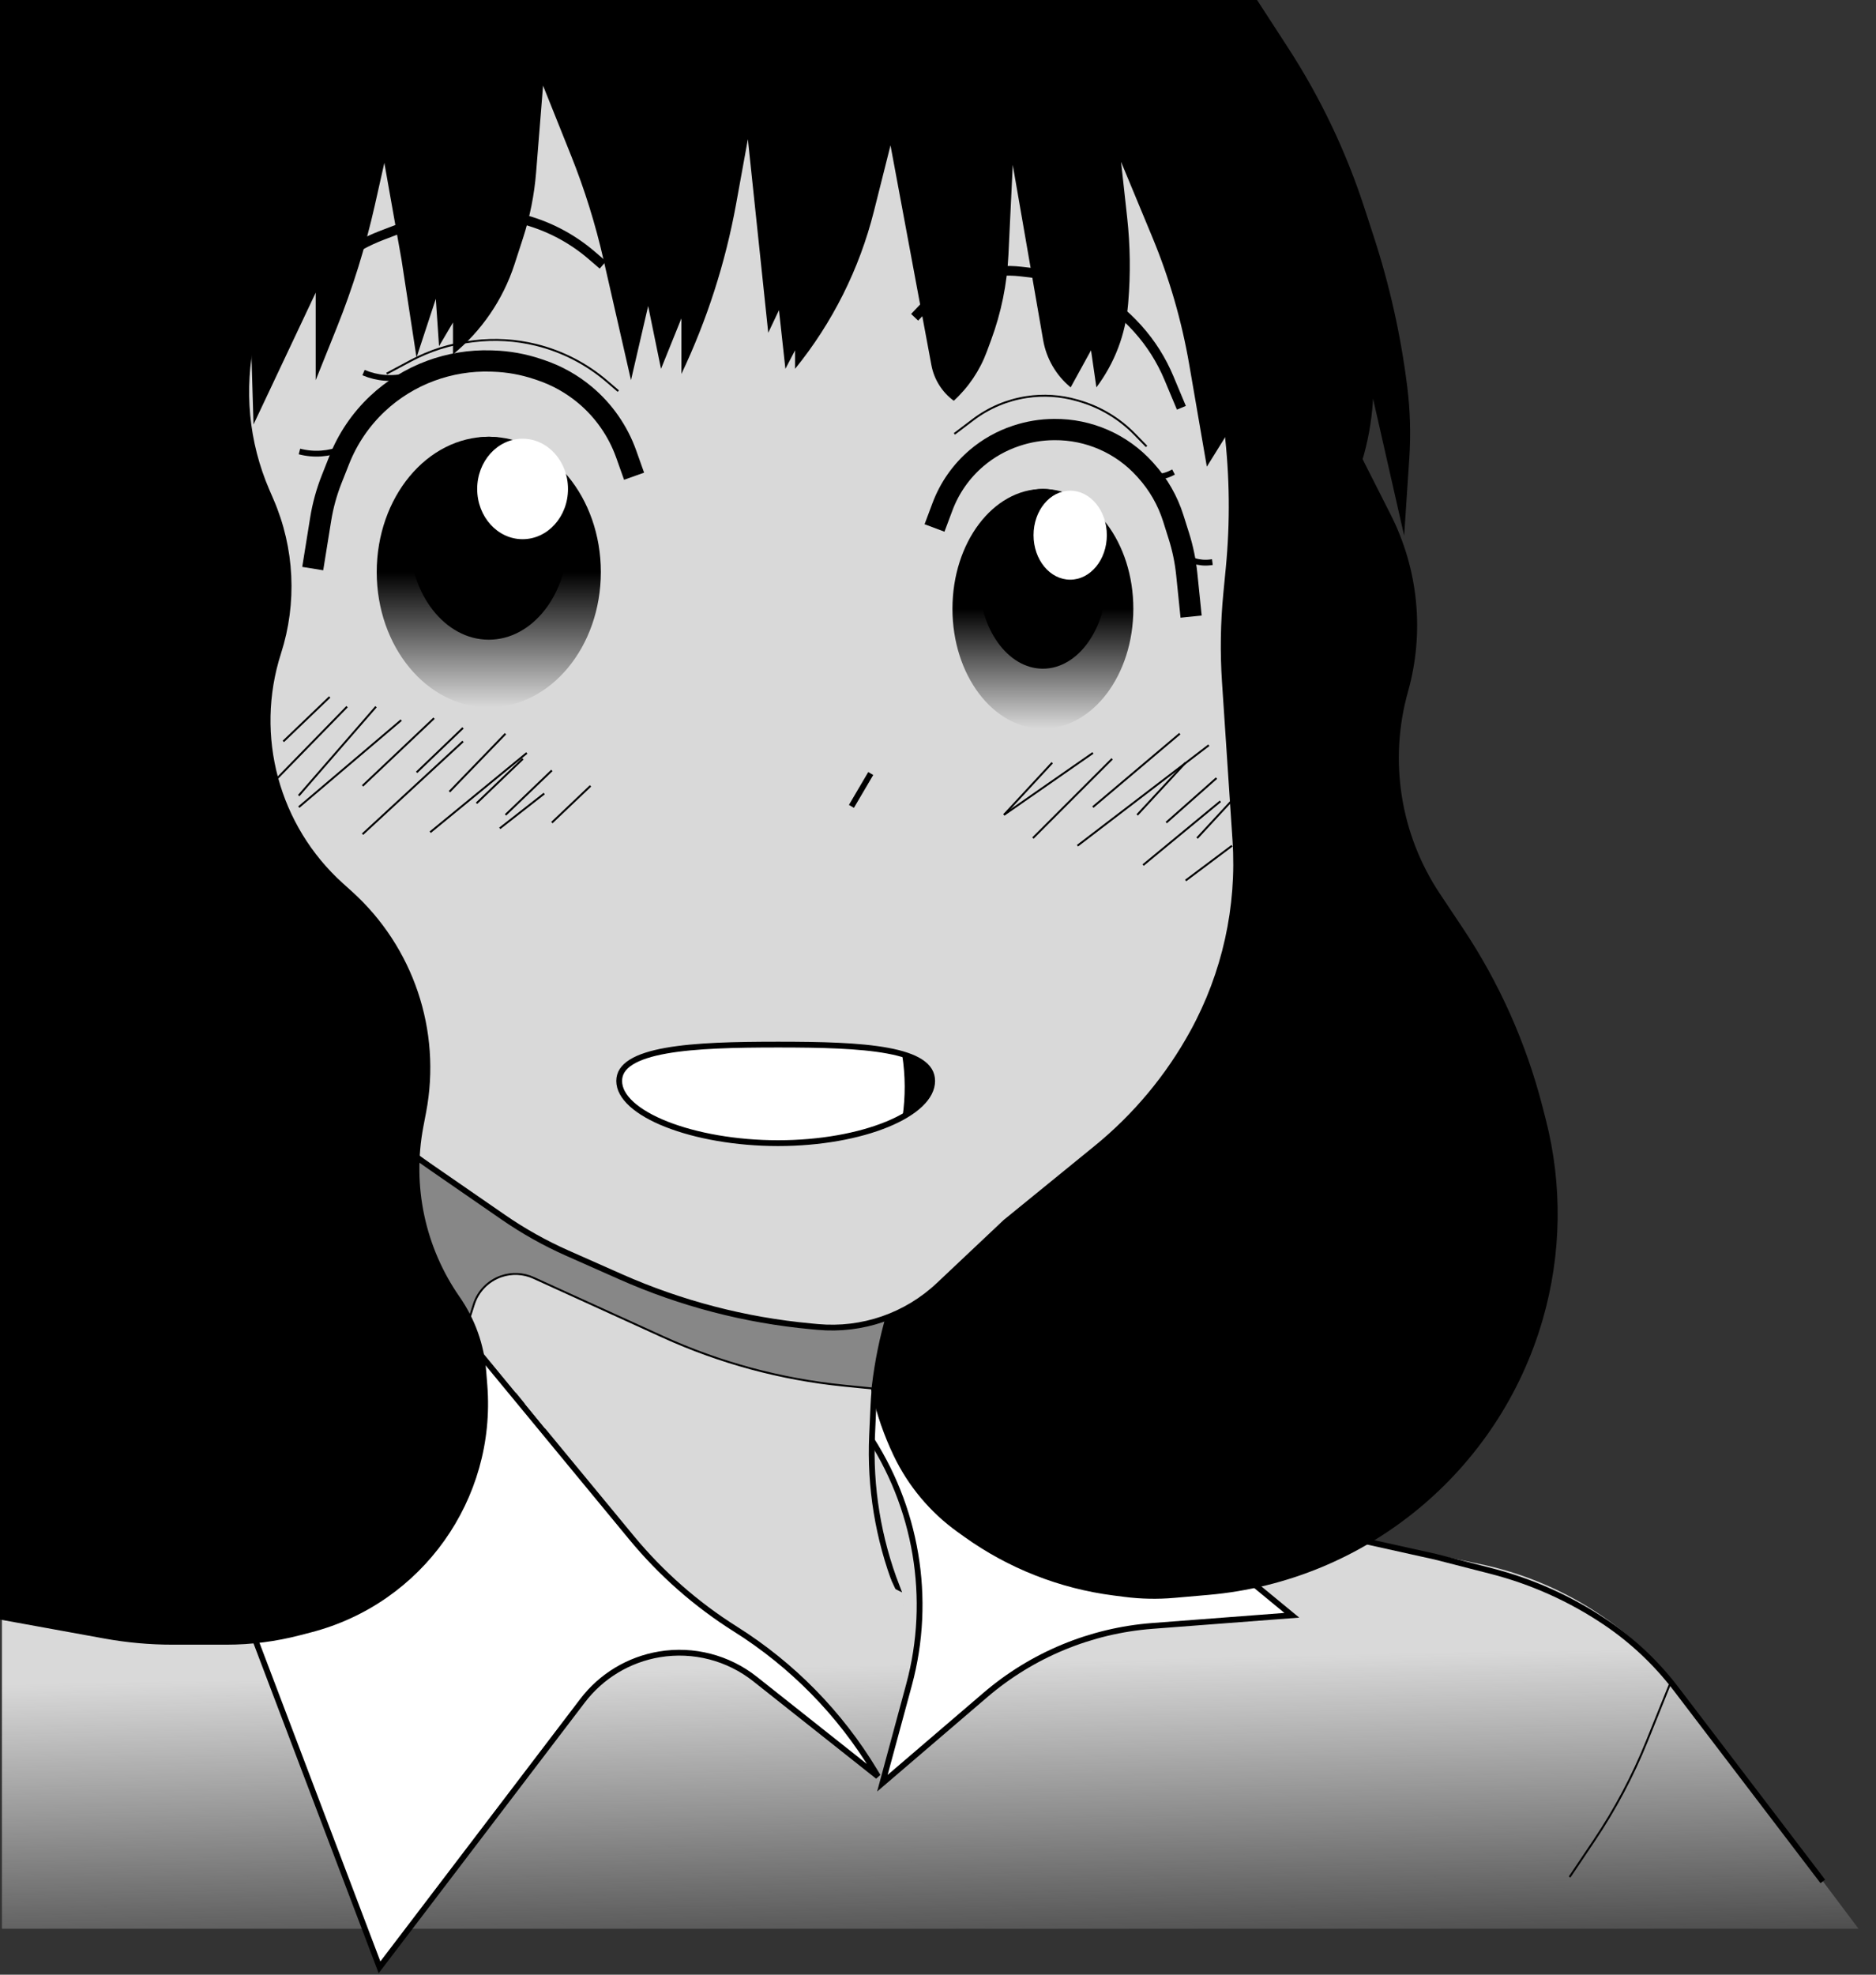 <svg width="804" height="846" viewBox="0 0 804 846" fill="none" xmlns="http://www.w3.org/2000/svg">
<rect x="0" y="0" width="804" height="846" fill="#333333" stroke="none"/>
<path d="M0.828 572.136H390.393L446.22 613.859C461.374 625.185 477.961 634.456 495.548 641.43L515.551 649.362C532.422 656.052 550.406 659.488 568.554 659.488V659.488C578.367 659.488 588.155 660.492 597.763 662.486L634.192 670.044C665.875 676.617 694.451 693.594 715.376 718.275V718.275L796.518 826.326H0.828V572.136Z" fill="url(#paint0_linear_246_70)"/>
<path d="M460.04 614.955L553.644 692.017L493.861 696.579C467.464 698.593 442.395 708.962 422.287 726.182L378.156 763.975L389.581 721.801C399.582 684.887 392.848 645.264 371.391 613.627L376.925 561.843L460.04 614.955Z" fill="white" stroke="black" stroke-width="2.484"/>
<path d="M170.239 437.641L385.094 552.83C378.729 568.546 375.086 585.235 374.324 602.179L373.746 615.042C372.755 637.101 376.356 659.114 384.307 679.689L175.915 575.492L170.239 437.641Z" fill="#D9D9D9" stroke="black" stroke-width="2.484"/>
<path d="M475.261 0H520.386L548.595 34.267C569.875 60.117 579.001 93.875 573.646 126.926V126.926C569.705 151.25 573.579 176.198 584.712 198.181L596.036 220.541C607.91 243.988 610.548 271.039 603.426 296.338V296.338C595.127 325.817 600.129 357.45 617.117 382.931L626.981 397.725C642.549 421.074 654.067 446.882 661.052 474.062L662.465 479.558C669.69 507.673 669.238 537.294 661.202 565.189V565.189C642.44 630.318 585.453 677.388 517.932 683.281L503.185 684.568C496.082 685.187 488.934 685.041 481.862 684.131L477.184 683.529C454.09 680.556 432.095 671.896 413.173 658.326L410.389 656.33C398.653 647.913 389.233 636.669 383.002 623.64V623.64C374.772 606.432 370.5 587.599 370.5 568.524V546.5L475.261 382.527V0Z" fill="black"/>
<path d="M374.815 758.668L376.257 761.057L323.605 719.338C312.045 710.179 297.15 706.336 282.602 708.761C269.493 710.946 257.71 718.049 249.657 728.621L162.651 842.838L86.644 642.602L153.811 517.223L270.667 658.792C283.335 674.139 298.375 687.361 315.218 697.957C339.55 713.265 359.96 734.057 374.815 758.668Z" fill="white" stroke="black" stroke-width="2.484"/>
<path d="M196.797 578.618L162.121 466.898L380.371 562.846C377.411 572.95 375.302 583.285 374.066 593.743L373.934 594.866L361.444 593.607C334.656 590.908 308.493 583.836 283.993 572.672L228.679 547.465C224.312 545.476 219.349 545.238 214.813 546.802C209.213 548.732 204.856 553.198 203.066 558.845L196.797 578.618Z" fill="#878787" stroke="black" stroke-width="0.828"/>
<path d="M107.768 422.723L107.693 422.631L107.601 422.555L43.469 369.523V215.275V1.242H92.734H469.409L512.733 126.685C525.674 164.154 530.396 203.97 526.577 243.427L525.526 254.285C524.307 266.884 524.116 279.562 524.955 292.192L529.459 359.954C531.36 388.571 525.04 417.134 511.242 442.277C500.781 461.339 486.733 478.198 469.871 491.925L431.008 523.563L430.973 523.592L430.94 523.623L402.322 550.612C388.402 563.74 369.512 570.253 350.46 568.492L347.537 568.222C319.377 565.62 291.828 558.449 265.974 546.989L243.177 536.885C233.559 532.622 224.362 527.467 215.705 521.489L184.42 499.883C164.255 485.957 146.122 469.295 130.543 450.377L107.768 422.723Z" fill="#D9D9D9" stroke="black" stroke-width="2.484"/>
<ellipse cx="209.479" cy="245.083" rx="48.023" ry="57.959" fill="url(#paint1_linear_246_70)"/>
<ellipse cx="209.479" cy="230.593" rx="33.947" ry="43.469" fill="black"/>
<ellipse cx="223.969" cy="209.48" rx="19.458" ry="21.527" fill="white"/>
<path d="M271.749 204.02L268.391 194.576C264.89 184.734 258.83 176.002 250.834 169.281V169.281C245.185 164.532 238.691 160.89 231.694 158.545L230.344 158.093C224.228 156.044 217.846 154.898 211.399 154.693L210.343 154.659C201.583 154.38 192.765 155.832 184.545 158.871V158.871C176.095 161.995 168.272 166.824 161.719 173.006V173.006C154.583 179.737 149.013 187.953 145.402 197.074L142.142 205.307C139.953 210.835 138.373 216.584 137.428 222.453L134.024 243.594" stroke="black" stroke-width="9.108"/>
<path d="M264.991 167.569L260.178 163.434C251.396 155.888 240.96 150.517 229.716 147.754V147.754C221.012 145.616 211.992 145.082 203.097 146.179L202.075 146.305C192.977 147.427 184.164 150.217 176.079 154.537L165.728 160.067" stroke="black" stroke-width="0.828"/>
<path d="M258.368 113.506L253.555 109.371C244.772 101.826 234.336 96.454 223.092 93.692V93.692C214.389 91.553 205.368 91.019 196.473 92.116L190.686 92.83C184.709 93.567 178.843 95.025 173.217 97.174L163.677 100.818C157.259 103.269 151.211 106.596 145.705 110.704L140.618 114.499C132.248 120.743 125.283 128.678 120.177 137.787L112.605 151.293" stroke="black" stroke-width="4.14"/>
<path d="M148.414 191.459L146.827 192.123C140.973 194.572 134.477 195.03 128.337 193.425V193.425" stroke="black" stroke-width="2.484"/>
<path d="M175.944 160.632L174.277 161.056C168.127 162.619 161.633 162.117 155.796 159.628V159.628" stroke="black" stroke-width="2.484"/>
<ellipse cx="446.956" cy="260.813" rx="38.761" ry="51.335" fill="url(#paint2_linear_246_70)"/>
<ellipse cx="446.956" cy="247.98" rx="27.4" ry="38.501" fill="black"/>
<ellipse cx="458.651" cy="229.28" rx="15.705" ry="19.067" fill="white"/>
<path d="M400.508 226.191L403.925 217.072C406.941 209.022 411.956 201.871 418.497 196.292V196.292C423.47 192.05 429.217 188.81 435.421 186.75L435.655 186.673C440.817 184.959 446.217 184.066 451.656 184.027L451.944 184.025C459.197 183.974 466.38 185.452 473.024 188.362V188.362C479.71 191.292 485.699 195.606 490.595 201.02L491.122 201.603C496.45 207.496 500.446 214.468 502.836 222.044L505.235 229.647C506.909 234.952 508.038 240.414 508.606 245.948L510.475 264.168" stroke="black" stroke-width="9.108"/>
<path d="M391.987 135.928L396.423 131.256C402.654 124.694 410.581 119.988 419.325 117.659V117.659C425.263 116.078 431.446 115.629 437.55 116.335L441.715 116.817C450.748 117.863 459.496 120.633 467.484 124.977L467.884 125.195C475.232 129.192 481.843 134.415 487.43 140.639L487.666 140.902C493.237 147.108 497.727 154.206 500.949 161.898L506.31 174.703" stroke="black" stroke-width="4.14"/>
<path d="M491.385 191.263L486.292 186.039C479.708 179.286 471.48 174.361 462.417 171.748L461.612 171.515C454.582 169.488 447.197 169.01 439.965 170.114V170.114C431.644 171.385 423.772 174.711 417.062 179.793L409.023 185.882" stroke="black" stroke-width="0.828"/>
<path d="M502.941 202.222L502.24 202.582C497.965 204.779 492.936 204.967 488.509 203.095V203.095" stroke="black" stroke-width="2.484"/>
<path d="M519.592 240.812L518.811 240.917C514.047 241.555 509.246 240.049 505.701 236.802V236.802" stroke="black" stroke-width="2.484"/>
<line x1="364.897" y1="345.467" x2="373.177" y2="331.391" stroke="black" stroke-width="2.484"/>
<path d="M399.501 463.104C399.501 466.507 397.791 469.873 394.467 473.064C391.142 476.257 386.281 479.188 380.224 481.676C368.116 486.649 351.464 489.751 333.473 489.751C315.481 489.751 298.303 486.649 285.666 481.669C279.344 479.178 274.222 476.241 270.701 473.041C267.178 469.838 265.368 466.478 265.368 463.104C265.368 459.801 267.103 457.174 270.525 455.03C273.994 452.858 279.079 451.27 285.429 450.14C298.111 447.882 315.34 447.524 333.473 447.524C351.607 447.524 368.311 447.882 380.469 450.138C386.556 451.268 391.374 452.851 394.642 455.014C397.857 457.14 399.501 459.765 399.501 463.104Z" fill="white" stroke="black" stroke-width="2.484"/>
<line x1="121.427" y1="317.646" x2="141.298" y2="298.603" stroke="black" stroke-width="0.828"/>
<line x1="236.518" y1="352.42" x2="253.077" y2="336.688" stroke="black" stroke-width="0.828"/>
<line x1="430.247" y1="349.127" x2="450.946" y2="326.771" stroke="black" stroke-width="0.828"/>
<line x1="508.132" y1="377.228" x2="528.004" y2="362.325" stroke="black" stroke-width="0.828"/>
<line x1="513.045" y1="359.062" x2="533.744" y2="336.707" stroke="black" stroke-width="0.828"/>
<line x1="489.902" y1="370.616" x2="523.021" y2="343.293" stroke="black" stroke-width="0.828"/>
<line x1="499.826" y1="352.41" x2="521.354" y2="333.366" stroke="black" stroke-width="0.828"/>
<line x1="487.377" y1="349.127" x2="508.077" y2="326.771" stroke="black" stroke-width="0.828"/>
<line x1="461.762" y1="362.327" x2="518.065" y2="319.272" stroke="black" stroke-width="0.828"/>
<line x1="468.371" y1="345.78" x2="505.63" y2="314.317" stroke="black" stroke-width="0.828"/>
<line x1="442.677" y1="359.051" x2="476.625" y2="325.104" stroke="black" stroke-width="0.828"/>
<line x1="430.314" y1="349.068" x2="468.401" y2="322.573" stroke="black" stroke-width="0.828"/>
<line x1="214.192" y1="354.878" x2="233.236" y2="339.974" stroke="black" stroke-width="0.828"/>
<line x1="216.645" y1="349.109" x2="236.516" y2="330.066" stroke="black" stroke-width="0.828"/>
<line x1="204.225" y1="344.142" x2="224.096" y2="325.098" stroke="black" stroke-width="0.828"/>
<line x1="184.377" y1="356.54" x2="225.776" y2="322.593" stroke="black" stroke-width="0.828"/>
<line x1="192.622" y1="339.185" x2="216.633" y2="314.345" stroke="black" stroke-width="0.828"/>
<line x1="155.379" y1="357.384" x2="198.434" y2="317.641" stroke="black" stroke-width="0.828"/>
<line x1="178.557" y1="330.893" x2="198.429" y2="311.85" stroke="black" stroke-width="0.828"/>
<line x1="155.376" y1="336.688" x2="186.011" y2="307.708" stroke="black" stroke-width="0.828"/>
<line x1="128.069" y1="345.781" x2="171.952" y2="308.522" stroke="black" stroke-width="0.828"/>
<line x1="128.025" y1="340.857" x2="161.144" y2="302.77" stroke="black" stroke-width="0.828"/>
<line x1="115.621" y1="336.699" x2="148.74" y2="302.752" stroke="black" stroke-width="0.828"/>
<path d="M135.307 125.367L108.651 181.846L106.354 105.511L106.353 -15H529.004L551.979 20.386C565.82 41.704 576.819 64.738 584.695 88.904L588.761 101.378C595.589 122.323 600.393 143.875 603.109 165.737V165.737C604.367 175.865 604.66 186.09 603.985 196.274L601.783 229.5L588.455 170.815L588.381 171.964C587.221 189.775 581.894 207.065 572.83 222.44V222.44L553.982 175.985L540.66 194.104L537.885 180.963L531.779 191.44L529.004 180.963L517.22 199.937L509.657 156.098C506.436 137.434 501.147 119.186 493.887 101.694L480.453 69.329L483.081 93.292C484.39 105.235 484.55 117.275 483.558 129.249L483.473 130.267C482.401 143.209 477.69 155.583 469.883 165.961V165.961L467.585 150.077L458.853 165.961V165.961C452.626 160.837 448.443 153.649 447.064 145.704L434.036 70.653L432.178 109.301C431.582 121.703 429.09 133.942 424.79 145.59L422.939 150.604C419.963 158.666 415.101 165.898 408.759 171.697V171.697V171.697C403.739 168.012 400.311 162.554 399.172 156.432L381.643 62.269L374.53 90.536C368.317 115.223 356.785 138.255 340.74 158.019V158.019V150.077L336.604 158.019L333.847 132.868L329.251 142.575L320.519 59.622L315.47 87.404C310.89 112.602 303.007 137.087 292.025 160.225V160.225V136.398L283.293 158.019L277.778 131.103L270.424 162.873L258.612 111.074C255.156 95.916 250.516 81.054 244.735 66.622L232.739 36.677L229.759 73.863C228.991 83.457 227.1 92.927 224.126 102.079L220.505 113.227C215.589 128.356 206.437 141.758 194.134 151.841V151.841V138.163L188.159 148.312L186.78 128.014L178.508 153.165L172.074 111.247L164.72 69.77L160.644 87.915C156.628 105.794 151.181 123.321 144.355 140.328L135.307 162.873V125.367Z" fill="black"/>
<path d="M0 0H141.585L109.293 144.976C104.45 166.72 106.608 189.439 115.459 209.883L117.201 213.909C126.248 234.805 127.396 258.276 120.431 279.955V279.955C109.119 315.165 119.522 353.737 147.005 378.484L150.759 381.864C177.191 405.664 189.273 441.541 182.624 476.482L181.424 482.791C176.597 508.158 182.197 534.399 196.958 555.586V555.586C203.534 565.025 207.476 576.045 208.378 587.513L208.849 593.489C212.696 642.377 180.913 686.98 133.448 699.303L128.449 700.601C118.191 703.264 107.636 704.612 97.038 704.612H73.983C64.148 704.612 54.333 703.727 44.657 701.968L0 693.849V0Z" fill="black"/>
<path d="M386.667 452.078L394.82 454.933L397.877 458.195L399.915 463.089L397.877 470.022L391.763 476.139L386.667 479.402L386.787 478.592C388.08 469.798 388.04 460.86 386.667 452.078V452.078Z" fill="black"/>
<path d="M211.549 584.969L379.216 671.079L388.323 690.536L233.491 611.878L211.549 584.969Z" fill="#D9D9D9"/>
<path d="M570.715 657.078L615.19 666.939L639.05 673.053C656.412 677.501 672.89 684.871 687.779 694.848V694.848C699.473 702.685 709.795 712.395 718.331 723.589L781.2 806.041" stroke="black" stroke-width="2.484"/>
<path d="M715.743 721.363L705.832 745.885C699.791 760.832 692.213 775.111 683.22 788.491L672.688 804.161" stroke="black" stroke-width="0.828"/>
<defs>
<linearGradient id="paint0_linear_246_70" x1="355.204" y1="713.721" x2="358.515" y2="860.273" gradientUnits="userSpaceOnUse">
<stop stop-color="#D9D9D9"/>
<stop offset="1" stop-color="#D9D9D9" stop-opacity="0"/>
</linearGradient>
<linearGradient id="paint1_linear_246_70" x1="209.479" y1="245.083" x2="209.479" y2="303.041" gradientUnits="userSpaceOnUse">
<stop/>
<stop offset="1" stop-opacity="0"/>
</linearGradient>
<linearGradient id="paint2_linear_246_70" x1="446.956" y1="260.813" x2="446.956" y2="312.148" gradientUnits="userSpaceOnUse">
<stop/>
<stop offset="1" stop-opacity="0"/>
</linearGradient>
</defs>
</svg>
